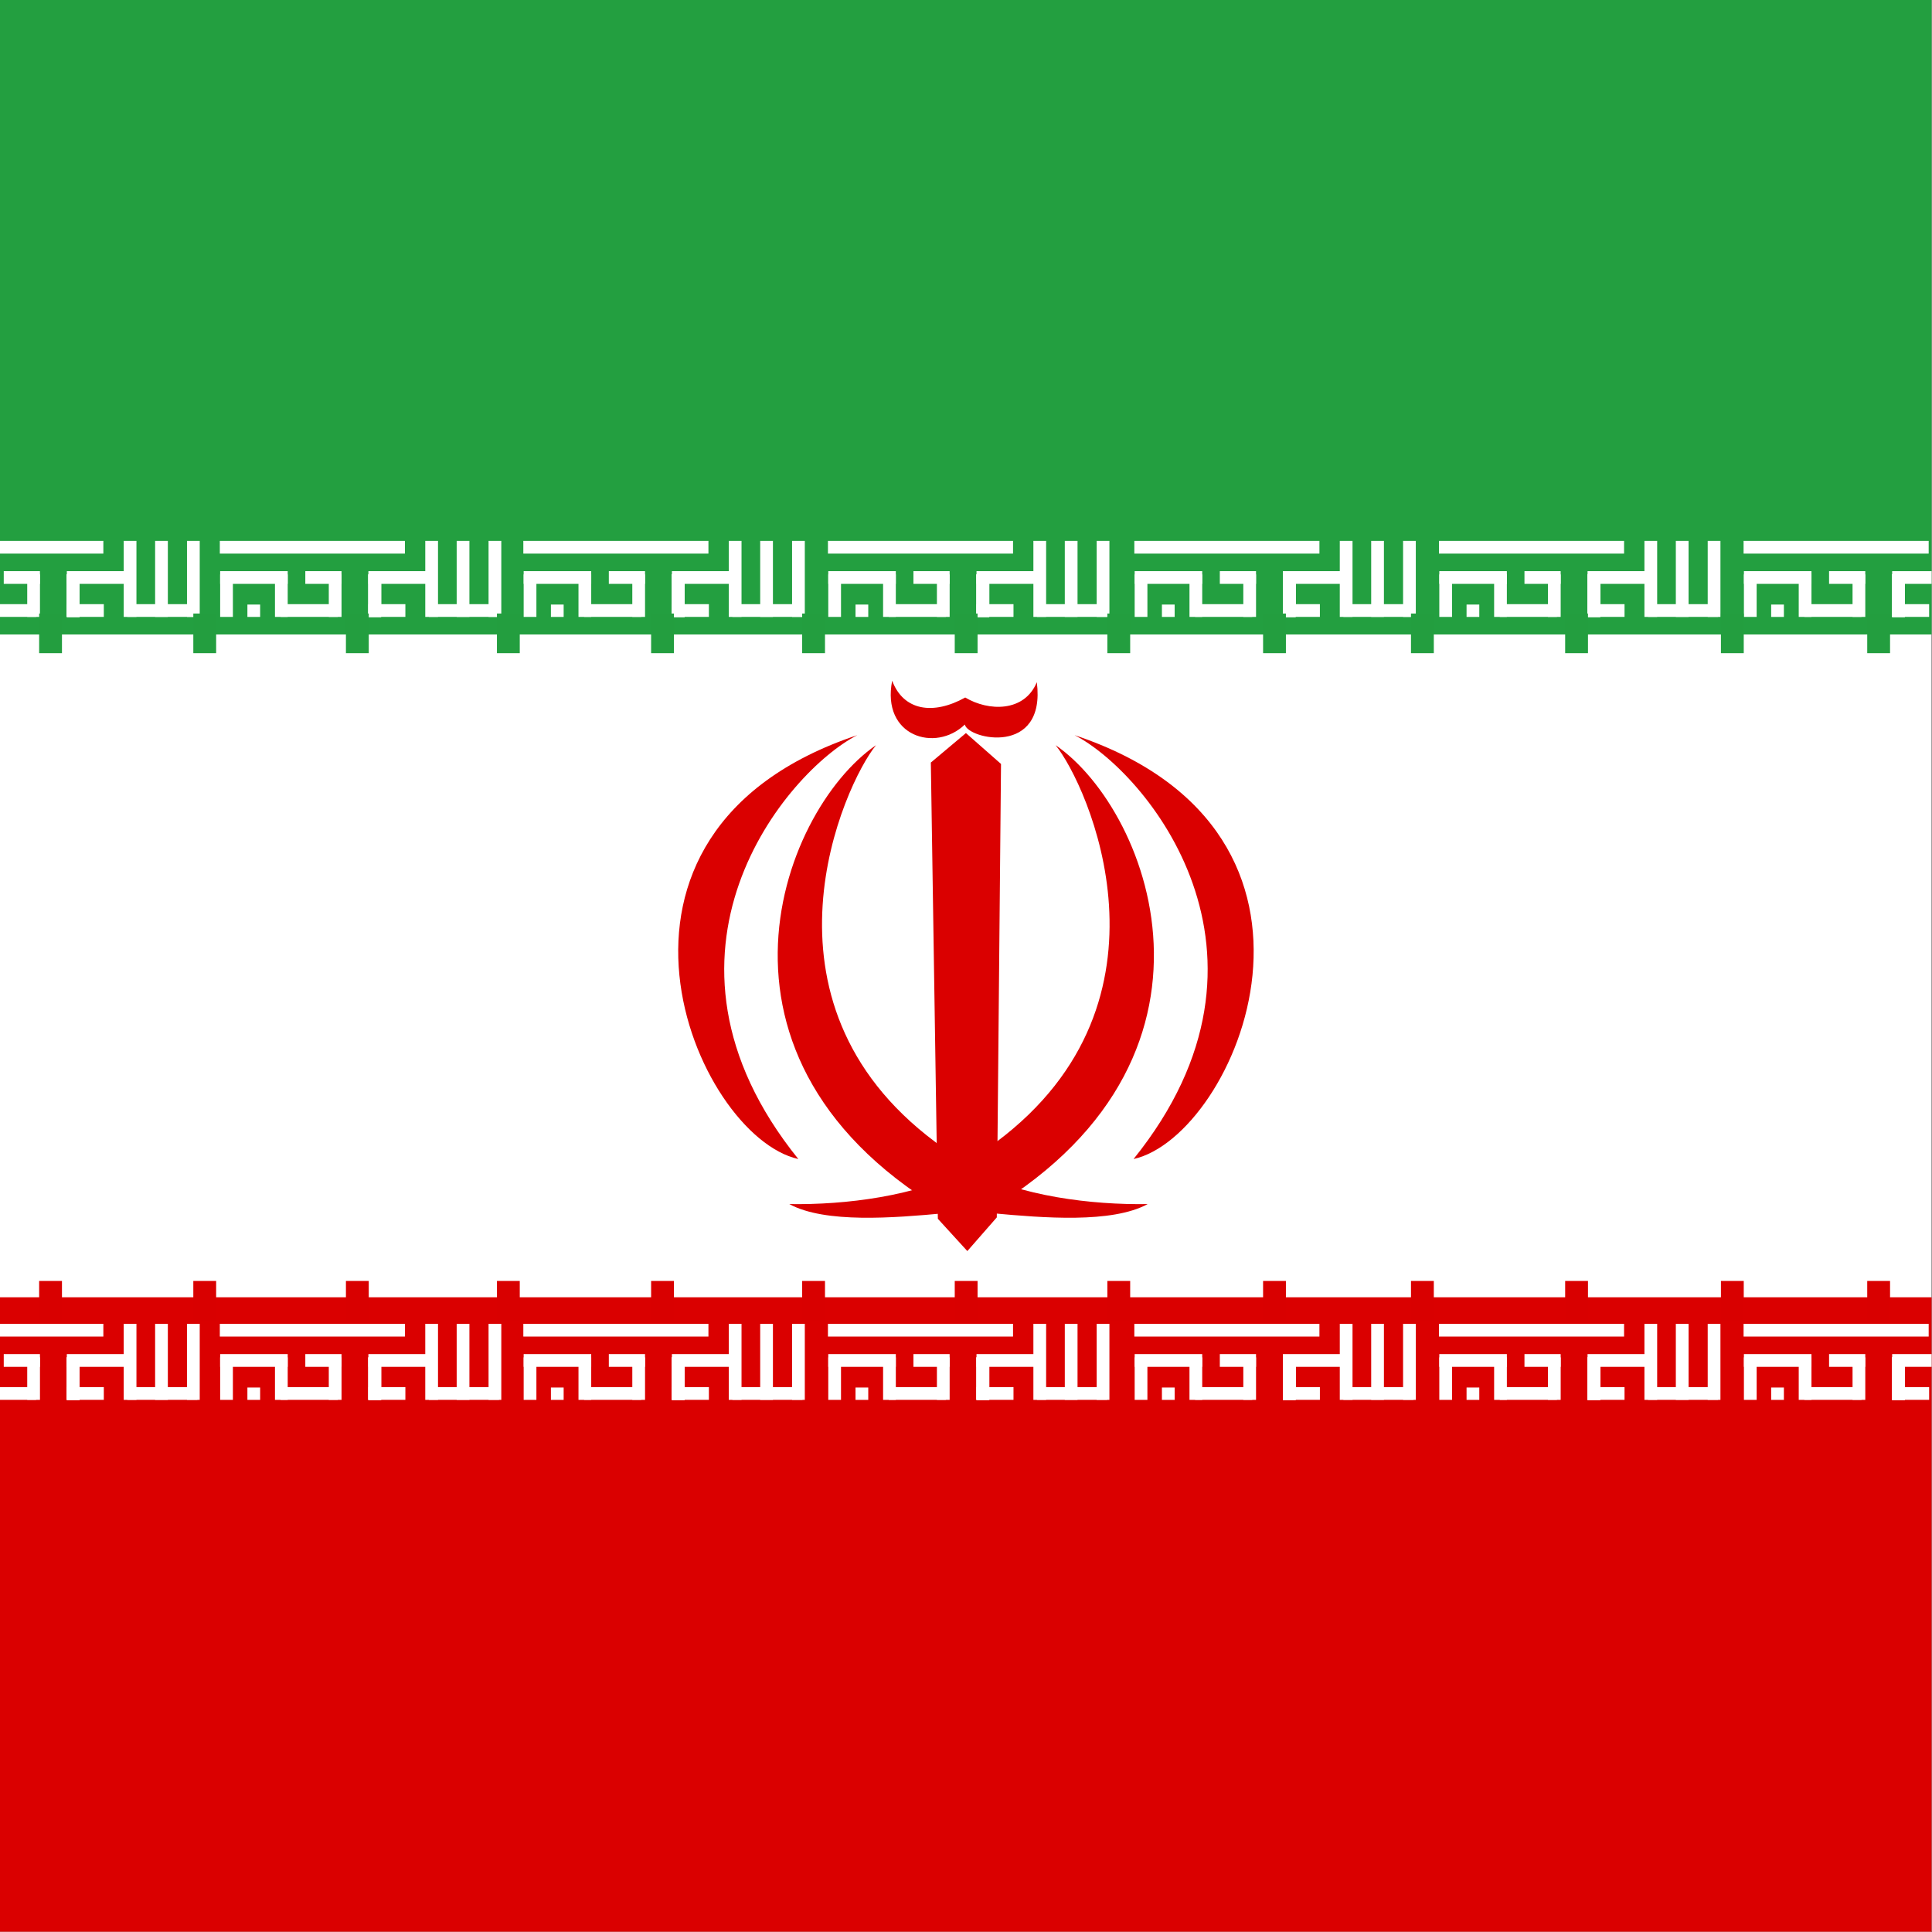 <svg xmlns="http://www.w3.org/2000/svg" viewBox="0 0 512 512" xmlns:xlink="http://www.w3.org/1999/xlink"><rect x="0" y="0" width="512" height="512" fill="#333333" stroke="none"/><defs><path id="1" d="m39.31 157.55h5.86v10.178h-5.86z"/><path id="2" d="m32.07 206.72h32.29v2.222h-32.29z"/><path id="3" d="m217.76-64.44h2.222v6.453h-2.222z"/><path id="4" d="m217.76-80.77h2.222v12.229h-2.222z"/><path id="5" d="m67.911 206.72h2.222v13.266h-2.222z"/><path id="6" d="m212-43.903h2.222v11.785h-2.222z"/><path id="7" d="m57.987 212.57h2.222v7.416h-2.222z"/><path id="8" d="m51.08 212.57h2.222v7.416h-2.222z"/><path id="9" d="m217.76-52.641h2.222v9.962h-2.222z"/><path id="A" d="m36.881 217.83h2.222v2.158h-2.222z"/><path id="B" d="m212-69.772h2.222v11.785h-2.222z"/><path id="C" d="m41.691 212.57h2.222v7.416h-2.222z"/><path id="D" d="m73.39 206.72h2.222v13.266h-2.222z"/><path id="E" d="m212-53.3h2.222v6.316h-2.222z"/><path id="F" d="m32.3 212.57h2.222v7.416h-2.222z"/><clipPath id="0"><path d="m185.98 0h496.06v496.06h-496.06z"/></clipPath></defs><g fill-rule="evenodd" clip-path="url(#0)" transform="matrix(1.032 0 0 1.032-191.96 0)"><g stroke-width="1.25"><path fill="#fff" d="m0 0h868.11v496.06h-868.11z"/><path fill="#da0000" d="M 0,333.13 H868.11 V496.06 H0 z"/><g fill="#fff"><g transform="matrix(1.472 0 0 1.472 117.81 35.66)"><use xlink:href="#2"/><use transform="matrix(0 1-1 0 0 0)" xlink:href="#3"/><path d="m67.911 206.72h2.222v13.266h-2.222z"/><use transform="matrix(0 1-1 0 0 0)" xlink:href="#4"/><path d="m57.987 212.57h2.222v7.416h-2.222z"/><use transform="translate(11.04)" xlink:href="#5"/><path d="m73.39 206.72h2.222v13.266h-2.222z"/><use transform="matrix(0 1-1 0 .009 0)" xlink:href="#6"/><path d="m212-69.772h2.222v11.785h-2.222z" transform="matrix(0 1-1 0 0 0)"/><use xlink:href="#7"/><use xlink:href="#7"/><use xlink:href="#7"/><use xlink:href="#8"/><g transform="matrix(0 1-1 0 0 0)"><use xlink:href="#9"/><path d="m212-53.3h2.222v6.316h-2.222z"/></g></g><g transform="matrix(1.472 0 0 1.472 39.725 35.66)"><use xlink:href="#2"/><use xlink:href="#A"/><use transform="matrix(0 1-1 0 0 0)" xlink:href="#3"/><use xlink:href="#5"/><use transform="matrix(0 1-1 0 0 0)" xlink:href="#4"/><use xlink:href="#7"/><use transform="translate(11.04)" xlink:href="#5"/><use transform="matrix(0 1-1 0 .009 0)" xlink:href="#6"/><use transform="matrix(0 1-1 0 0 0)" xlink:href="#B"/><use xlink:href="#7"/><use xlink:href="#7"/><use xlink:href="#7"/><use xlink:href="#8"/><use xlink:href="#C"/><use transform="matrix(0 1-1 0 0 0)" xlink:href="#9"/></g><g transform="matrix(1.472 0 0 1.472 195.25 35.66)"><use xlink:href="#2"/><use xlink:href="#A"/><use transform="matrix(0 1-1 0 0 0)" xlink:href="#3"/><use xlink:href="#5"/><use transform="matrix(0 1-1 0 0 0)" xlink:href="#4"/><use xlink:href="#7"/><use transform="translate(11.04)" xlink:href="#5"/><use xlink:href="#D"/><use transform="matrix(0 1-1 0 .009 0)" xlink:href="#6"/><use transform="matrix(0 1-1 0 0 0)" xlink:href="#B"/><use xlink:href="#7"/><use xlink:href="#7"/><use xlink:href="#7"/><path d="m32.3 212.57h2.222v7.416h-2.222z" transform="translate(-.172)"/><use xlink:href="#8"/><use xlink:href="#C"/><g transform="matrix(0 1-1 0 0 0)"><use xlink:href="#9"/><use xlink:href="#E"/></g></g><g transform="matrix(1.472 0 0 1.472 742.06 35.66)"><use xlink:href="#2"/><use xlink:href="#A"/><use transform="matrix(0 1-1 0 0 0)" xlink:href="#3"/><use xlink:href="#5"/><use transform="matrix(0 1-1 0 0 0)" xlink:href="#4"/><use xlink:href="#7"/><use transform="translate(11.04)" xlink:href="#5"/><use xlink:href="#D"/><use transform="matrix(0 1-1 0 .009 0)" xlink:href="#6"/><use transform="matrix(0 1-1 0 0 0)" xlink:href="#B"/><use xlink:href="#7"/><use xlink:href="#7"/><use xlink:href="#7"/><use xlink:href="#8"/><use xlink:href="#C"/><g transform="matrix(0 1-1 0 0 0)"><use xlink:href="#9"/><use xlink:href="#E"/></g></g><g transform="matrix(1.472 0 0 1.472 273.19 35.66)"><use xlink:href="#2"/><use xlink:href="#A"/><use transform="matrix(0 1-1 0 0 0)" xlink:href="#3"/><use xlink:href="#5"/><use transform="matrix(0 1-1 0 0 0)" xlink:href="#4"/><use xlink:href="#7"/><use transform="translate(11.04)" xlink:href="#5"/><use xlink:href="#D"/><use transform="matrix(0 1-1 0 .009 0)" xlink:href="#6"/><use transform="matrix(0 1-1 0 0 0)" xlink:href="#B"/><use xlink:href="#7"/><use xlink:href="#7"/><use xlink:href="#7"/><use transform="translate(-.172)" xlink:href="#F"/><use xlink:href="#8"/><use xlink:href="#C"/><g transform="matrix(0 1-1 0 0 0)"><use xlink:href="#9"/><use xlink:href="#E"/></g></g><g transform="matrix(1.472 0 0 1.472 351.41 35.66)"><use xlink:href="#2"/><use xlink:href="#A"/><use transform="matrix(0 1-1 0 0 0)" xlink:href="#3"/><use xlink:href="#5"/><use transform="matrix(0 1-1 0 0 0)" xlink:href="#4"/><use xlink:href="#7"/><use transform="translate(11.04)" xlink:href="#5"/><use xlink:href="#D"/><use transform="matrix(0 1-1 0 .009 0)" xlink:href="#6"/><use transform="matrix(0 1-1 0 0 0)" xlink:href="#B"/><use xlink:href="#7"/><use xlink:href="#7"/><use xlink:href="#7"/><use transform="translate(-.172)" xlink:href="#F"/><use xlink:href="#8"/><use xlink:href="#C"/><g transform="matrix(0 1-1 0 0 0)"><use xlink:href="#9"/><use xlink:href="#E"/></g></g></g><path fill="#239f40" d="m0 0h868.11v162.93h-868.11z"/><g fill="#fff"><g transform="matrix(1.472 0 0 1.472 430.09 35.66)"><use xlink:href="#2"/><use xlink:href="#A"/><use transform="matrix(0 1-1 0 0 0)" xlink:href="#3"/><use xlink:href="#5"/><use transform="matrix(0 1-1 0 0 0)" xlink:href="#4"/><use xlink:href="#7"/><use transform="translate(11.04)" xlink:href="#5"/><use xlink:href="#D"/><use transform="matrix(0 1-1 0 .009 0)" xlink:href="#6"/><use transform="matrix(0 1-1 0 0 0)" xlink:href="#B"/><use xlink:href="#7"/><use xlink:href="#7"/><use xlink:href="#7"/><use transform="translate(-.172)" xlink:href="#F"/><use xlink:href="#8"/><use xlink:href="#C"/><g transform="matrix(0 1-1 0 0 0)"><use xlink:href="#9"/><use xlink:href="#E"/></g></g><g transform="matrix(1.472 0 0 1.472 508.32 35.66)"><use xlink:href="#2"/><use xlink:href="#A"/><use transform="matrix(0 1-1 0 0 0)" xlink:href="#3"/><use xlink:href="#5"/><use transform="matrix(0 1-1 0 0 0)" xlink:href="#4"/><use xlink:href="#7"/><use transform="translate(11.04)" xlink:href="#5"/><use xlink:href="#D"/><use transform="matrix(0 1-1 0 .009 0)" xlink:href="#6"/><use transform="matrix(0 1-1 0 0 0)" xlink:href="#B"/><use xlink:href="#7"/><use xlink:href="#7"/><use xlink:href="#7"/><use transform="translate(-.172)" xlink:href="#F"/><use xlink:href="#8"/><use xlink:href="#C"/><g transform="matrix(0 1-1 0 0 0)"><use xlink:href="#9"/><use xlink:href="#E"/></g></g><g transform="matrix(1.472 0 0 1.472 586.54 35.66)"><use xlink:href="#2"/><use xlink:href="#A"/><use transform="matrix(0 1-1 0 0 0)" xlink:href="#3"/><use xlink:href="#5"/><use transform="matrix(0 1-1 0 0 0)" xlink:href="#4"/><use xlink:href="#7"/><use transform="translate(11.04)" xlink:href="#5"/><use xlink:href="#D"/><use transform="matrix(0 1-1 0 .009 0)" xlink:href="#6"/><use transform="matrix(0 1-1 0 0 0)" xlink:href="#B"/><use xlink:href="#7"/><use xlink:href="#7"/><use xlink:href="#7"/><use transform="translate(-.172)" xlink:href="#F"/><use xlink:href="#8"/><use xlink:href="#C"/><g transform="matrix(0 1-1 0 0 0)"><use xlink:href="#9"/><use xlink:href="#E"/></g></g><g transform="matrix(1.472 0 0 1.472 665.22 35.66)"><use xlink:href="#2"/><use xlink:href="#A"/><use transform="matrix(0 1-1 0 0 0)" xlink:href="#3"/><use xlink:href="#5"/><use transform="matrix(0 1-1 0 0 0)" xlink:href="#4"/><use xlink:href="#7"/><use transform="translate(11.04)" xlink:href="#5"/><use xlink:href="#D"/><use transform="matrix(0 1-1 0 .009 0)" xlink:href="#6"/><use transform="matrix(0 1-1 0 0 0)" xlink:href="#B"/><use xlink:href="#7"/><use xlink:href="#7"/><use xlink:href="#7"/><use transform="translate(-.172)" xlink:href="#F"/><use xlink:href="#8"/><use xlink:href="#C"/><g transform="matrix(0 1-1 0 0 0)"><use xlink:href="#9"/><use xlink:href="#E"/></g></g><g transform="matrix(1.472 0 0 1.472-39.3 35.66)"><use xlink:href="#2"/><use xlink:href="#A"/><use transform="matrix(0 1-1 0 0 0)" xlink:href="#3"/><use xlink:href="#5"/><use transform="matrix(0 1-1 0 0 0)" xlink:href="#4"/><use xlink:href="#7"/><use transform="translate(11.04)" xlink:href="#5"/><use xlink:href="#D"/><use transform="matrix(0 1-1 0 .009 0)" xlink:href="#6"/><use transform="matrix(0 1-1 0 0 0)" xlink:href="#B"/><use xlink:href="#7"/><use xlink:href="#7"/><use xlink:href="#7"/><use transform="translate(-.172)" xlink:href="#F"/><use xlink:href="#8"/><use xlink:href="#C"/><g transform="matrix(0 1-1 0 0 0)"><use xlink:href="#9"/><use xlink:href="#E"/></g></g><g transform="matrix(1.472 0 0 1.472 117.81-165.4)"><use xlink:href="#2"/><use xlink:href="#A"/><use transform="matrix(0 1-1 0 0 0)" xlink:href="#3"/><use xlink:href="#5"/><use transform="matrix(0 1-1 0 0 0)" xlink:href="#4"/><use xlink:href="#7"/><use transform="translate(11.04)" xlink:href="#5"/><use xlink:href="#D"/><use transform="matrix(0 1-1 0 .009 0)" xlink:href="#6"/><use transform="matrix(0 1-1 0 0 0)" xlink:href="#B"/><use xlink:href="#7"/><use xlink:href="#7"/><use xlink:href="#7"/><use transform="translate(-.172)" xlink:href="#F"/><use xlink:href="#8"/><use xlink:href="#C"/><g transform="matrix(0 1-1 0 0 0)"><use xlink:href="#9"/><use xlink:href="#E"/></g></g><g transform="matrix(1.472 0 0 1.472 39.725-165.4)"><use xlink:href="#2"/><use xlink:href="#A"/><use transform="matrix(0 1-1 0 0 0)" xlink:href="#3"/><use xlink:href="#5"/><use transform="matrix(0 1-1 0 0 0)" xlink:href="#4"/><use xlink:href="#7"/><use transform="translate(11.04)" xlink:href="#5"/><use xlink:href="#D"/><use transform="matrix(0 1-1 0 .009 0)" xlink:href="#6"/><use transform="matrix(0 1-1 0 0 0)" xlink:href="#B"/><use xlink:href="#7"/><use xlink:href="#7"/><use xlink:href="#7"/><use transform="translate(-.172)" xlink:href="#F"/><use xlink:href="#8"/><use xlink:href="#C"/><g transform="matrix(0 1-1 0 0 0)"><use xlink:href="#9"/><use xlink:href="#E"/></g></g><g transform="matrix(1.472 0 0 1.472 195.25-165.4)"><use xlink:href="#2"/><use xlink:href="#A"/><use transform="matrix(0 1-1 0 0 0)" xlink:href="#3"/><use xlink:href="#5"/><use transform="matrix(0 1-1 0 0 0)" xlink:href="#4"/><use xlink:href="#7"/><use transform="translate(11.04)" xlink:href="#5"/><use xlink:href="#D"/><use transform="matrix(0 1-1 0 .009 0)" xlink:href="#6"/><use transform="matrix(0 1-1 0 0 0)" xlink:href="#B"/><use xlink:href="#7"/><use xlink:href="#7"/><use xlink:href="#7"/><use transform="translate(-.172)" xlink:href="#F"/><use xlink:href="#8"/><use xlink:href="#C"/><g transform="matrix(0 1-1 0 0 0)"><use xlink:href="#9"/><use xlink:href="#E"/></g></g><g transform="matrix(1.472 0 0 1.472 742.06-165.4)"><use xlink:href="#2"/><use xlink:href="#A"/><use transform="matrix(0 1-1 0 0 0)" xlink:href="#3"/><use xlink:href="#5"/><use transform="matrix(0 1-1 0 0 0)" xlink:href="#4"/><use xlink:href="#7"/><use transform="translate(11.04)" xlink:href="#5"/><use xlink:href="#D"/><use transform="matrix(0 1-1 0 .009 0)" xlink:href="#6"/><use transform="matrix(0 1-1 0 0 0)" xlink:href="#B"/><use xlink:href="#7"/><use xlink:href="#7"/><use xlink:href="#7"/><use transform="translate(-.172)" xlink:href="#F"/><use xlink:href="#8"/><use xlink:href="#C"/><g transform="matrix(0 1-1 0 0 0)"><use xlink:href="#9"/><use xlink:href="#E"/></g></g><g transform="matrix(1.472 0 0 1.472 273.19-165.4)"><use xlink:href="#2"/><use xlink:href="#A"/><use transform="matrix(0 1-1 0 0 0)" xlink:href="#3"/><use xlink:href="#5"/><use transform="matrix(0 1-1 0 0 0)" xlink:href="#4"/><use xlink:href="#7"/><use transform="translate(11.04)" xlink:href="#5"/><use xlink:href="#D"/><use transform="matrix(0 1-1 0 .009 0)" xlink:href="#6"/><use transform="matrix(0 1-1 0 0 0)" xlink:href="#B"/><use xlink:href="#7"/><use xlink:href="#7"/><use xlink:href="#7"/><use transform="translate(-.172)" xlink:href="#F"/><use xlink:href="#8"/><use xlink:href="#C"/><g transform="matrix(0 1-1 0 0 0)"><use xlink:href="#9"/><use xlink:href="#E"/></g></g><g transform="matrix(1.472 0 0 1.472 351.41-165.4)"><use xlink:href="#2"/><use xlink:href="#A"/><use transform="matrix(0 1-1 0 0 0)" xlink:href="#3"/><use xlink:href="#5"/><use transform="matrix(0 1-1 0 0 0)" xlink:href="#4"/><use xlink:href="#7"/><use transform="translate(11.04)" xlink:href="#5"/><use xlink:href="#D"/><use transform="matrix(0 1-1 0 .009 0)" xlink:href="#6"/><use transform="matrix(0 1-1 0 0 0)" xlink:href="#B"/><use xlink:href="#7"/><use xlink:href="#7"/><use xlink:href="#7"/><use transform="translate(-.172)" xlink:href="#F"/><use xlink:href="#8"/><use xlink:href="#C"/><g transform="matrix(0 1-1 0 0 0)"><use xlink:href="#9"/><use xlink:href="#E"/></g></g><g transform="matrix(1.472 0 0 1.472 430.09-165.4)"><use xlink:href="#2"/><use xlink:href="#A"/><use transform="matrix(0 1-1 0 0 0)" xlink:href="#3"/><use xlink:href="#5"/><use transform="matrix(0 1-1 0 0 0)" xlink:href="#4"/><use xlink:href="#7"/><use transform="translate(11.04)" xlink:href="#5"/><use xlink:href="#D"/><use transform="matrix(0 1-1 0 .009 0)" xlink:href="#6"/><use transform="matrix(0 1-1 0 0 0)" xlink:href="#B"/><use xlink:href="#7"/><use xlink:href="#7"/><use xlink:href="#7"/><use transform="translate(-.172)" xlink:href="#F"/><use xlink:href="#8"/><use xlink:href="#C"/><g transform="matrix(0 1-1 0 0 0)"><use xlink:href="#9"/><use xlink:href="#E"/></g></g><g transform="matrix(1.472 0 0 1.472 508.32-165.4)"><use xlink:href="#2"/><use xlink:href="#A"/><use transform="matrix(0 1-1 0 0 0)" xlink:href="#3"/><use xlink:href="#5"/><use transform="matrix(0 1-1 0 0 0)" xlink:href="#4"/><use xlink:href="#7"/><use transform="translate(11.04)" xlink:href="#5"/><use xlink:href="#D"/><use transform="matrix(0 1-1 0 .009 0)" xlink:href="#6"/><use transform="matrix(0 1-1 0 0 0)" xlink:href="#B"/><use xlink:href="#7"/><use xlink:href="#7"/><use xlink:href="#7"/><use transform="translate(-.172)" xlink:href="#F"/><use xlink:href="#8"/><use xlink:href="#C"/><g transform="matrix(0 1-1 0 0 0)"><use xlink:href="#9"/><use xlink:href="#E"/></g></g><g transform="matrix(1.472 0 0 1.472 586.54-165.4)"><use xlink:href="#2"/><use xlink:href="#A"/><use transform="matrix(0 1-1 0 0 0)" xlink:href="#3"/><use xlink:href="#5"/><use transform="matrix(0 1-1 0 0 0)" xlink:href="#4"/><use xlink:href="#7"/><use transform="translate(11.04)" xlink:href="#5"/><use xlink:href="#D"/><use transform="matrix(0 1-1 0 .009 0)" xlink:href="#6"/><use transform="matrix(0 1-1 0 0 0)" xlink:href="#B"/><use xlink:href="#7"/><use xlink:href="#7"/><use xlink:href="#7"/><use transform="translate(-.172)" xlink:href="#F"/><use xlink:href="#8"/><use xlink:href="#C"/><g transform="matrix(0 1-1 0 0 0)"><use xlink:href="#9"/><use xlink:href="#E"/></g></g><g transform="matrix(1.472 0 0 1.472 665.22-165.4)"><use xlink:href="#2"/><use xlink:href="#A"/><use transform="matrix(0 1-1 0 0 0)" xlink:href="#3"/><use xlink:href="#5"/><use transform="matrix(0 1-1 0 0 0)" xlink:href="#4"/><use xlink:href="#7"/><use transform="translate(11.04)" xlink:href="#5"/><use xlink:href="#D"/><use transform="matrix(0 1-1 0 .009 0)" xlink:href="#6"/><use transform="matrix(0 1-1 0 0 0)" xlink:href="#B"/><use xlink:href="#7"/><use xlink:href="#7"/><use xlink:href="#7"/><use transform="translate(-.172)" xlink:href="#F"/><use xlink:href="#8"/><use xlink:href="#C"/><g transform="matrix(0 1-1 0 0 0)"><use xlink:href="#9"/><use xlink:href="#E"/></g></g><g transform="matrix(1.472 0 0 1.472-39.3-165.4)"><use xlink:href="#2"/><use xlink:href="#A"/><use transform="matrix(0 1-1 0 0 0)" xlink:href="#3"/><use xlink:href="#5"/><use transform="matrix(0 1-1 0 0 0)" xlink:href="#4"/><use xlink:href="#7"/><use transform="translate(11.04)" xlink:href="#5"/><use xlink:href="#D"/><use transform="matrix(0 1-1 0 .009 0)" xlink:href="#6"/><use transform="matrix(0 1-1 0 0 0)" xlink:href="#B"/><use xlink:href="#7"/><use xlink:href="#7"/><use xlink:href="#7"/><use transform="translate(-.172)" xlink:href="#F"/><use xlink:href="#8"/><use xlink:href="#C"/><g transform="matrix(0 1-1 0 0 0)"><use xlink:href="#9"/><use xlink:href="#E"/></g></g></g><g fill="#d90000" transform="translate(0 171.39)"><path d="m119.3 157.55h5.86v10.178h-5.86z" id="G"/><path d="m274.84 157.55h5.86v10.178h-5.86z" id="H"/><path d="m-.042 157.55h5.86v10.178h-5.86z" id="I"/><use transform="translate(39.591)" xlink:href="#1"/><use transform="translate(117.97)" xlink:href="#1"/><use transform="translate(156.75)" xlink:href="#1"/><use transform="translate(196.34)" xlink:href="#1"/><path d="m313.62 157.55h5.86v10.178h-5.86z"/><path d="m510.36 157.55h5.86v10.178h-5.86z" id="J"/><use transform="translate(313.9)" xlink:href="#1"/><use transform="translate(352.69)" xlink:href="#1"/><use transform="translate(391.87)" xlink:href="#1"/><use transform="translate(431.06)" xlink:href="#1"/><path d="m783.46 157.55h5.86v10.178h-5.86z" id="K"/><use transform="translate(509.03)" xlink:href="#1"/><use transform="translate(548.62)" xlink:href="#1"/><use transform="translate(588.62)" xlink:href="#1"/><use transform="translate(626.19)" xlink:href="#1"/><use transform="translate(666.18)" xlink:href="#1"/><use transform="translate(705.37)" xlink:href="#1"/><path d="m860.63 157.55h5.86v10.178h-5.86z" id="L"/><use transform="translate(783.75)" xlink:href="#1"/><use xlink:href="#1"/></g><g fill="#239e3f"><use xlink:href="#G"/><use xlink:href="#H"/><use xlink:href="#I"/><use transform="translate(39.591)" xlink:href="#1"/><use transform="translate(117.97)" xlink:href="#1"/><use transform="translate(156.75)" xlink:href="#1"/><use transform="translate(196.34)" xlink:href="#1"/><path d="m313.62 157.55h5.86v10.178h-5.86z"/><use xlink:href="#J"/><use transform="translate(313.9)" xlink:href="#1"/><use transform="translate(352.69)" xlink:href="#1"/><use transform="translate(391.87)" xlink:href="#1"/><use transform="translate(431.06)" xlink:href="#1"/><use xlink:href="#K"/><use transform="translate(509.03)" xlink:href="#1"/><use transform="translate(548.62)" xlink:href="#1"/><use transform="translate(588.62)" xlink:href="#1"/><use transform="translate(626.19)" xlink:href="#1"/><use transform="translate(666.18)" xlink:href="#1"/><use transform="translate(705.37)" xlink:href="#1"/><use xlink:href="#L"/><use transform="translate(783.75)" xlink:href="#1"/><use xlink:href="#1"/></g></g><g fill="#da0000" transform="translate(11.919-515.45)"><path d="m445.16 706.81c8.19 10.04 33.438 65.55-15.241 101.91-22.884 17.223-8.714 18.09-8.04 20.988 36.785-19.539 48.799-46.01 48.52-69.73-.28-23.715-12.853-44.669-25.24-53.17z"/><path d="m450.03 704.23c18.17 9.301 57.701 56.08 15.15 108.85 26.439-5.868 60.05-83.73-15.15-108.85"/><path d="m394.24 704.23c-18.17 9.301-57.701 56.08-15.15 108.85-26.439-5.868-60.05-83.73 15.15-108.85"/><path d="m399.04 706.81c-8.19 10.04-33.438 65.55 15.241 101.91 22.884 17.223 8.714 18.09 8.04 20.988-36.785-19.539-48.799-46.01-48.52-69.73.28-23.715 12.853-44.669 25.24-53.17z"/><path d="m468.8 824.65c-14.398.228-32.549-1.984-46.01-8.979 2.217 4.311 4.059 7.03 6.276 11.337 12.838 1.184 30.554 2.649 39.734-2.358"/><path d="m376.78 824.65c14.398.228 32.549-1.984 46.01-8.979-2.217 4.311-4.059 7.03-6.276 11.337-12.838 1.184-30.554 2.649-39.734-2.358"/><path d="m403.19 690.25c2.917 7.753 10.57 8.88 18.762 4.315 5.97 3.582 15.202 3.809 18.386-3.94 2.421 19.17-17.736 14.634-18.487 10.882-7.504 7.254-21.475 3.064-18.661-11.257"/><path d="m422.49 836.72l7.57-8.652 1.082-116.44-9.01-7.931-9.01 7.57 1.802 117.16 7.57 8.291z"/></g></g></svg>
